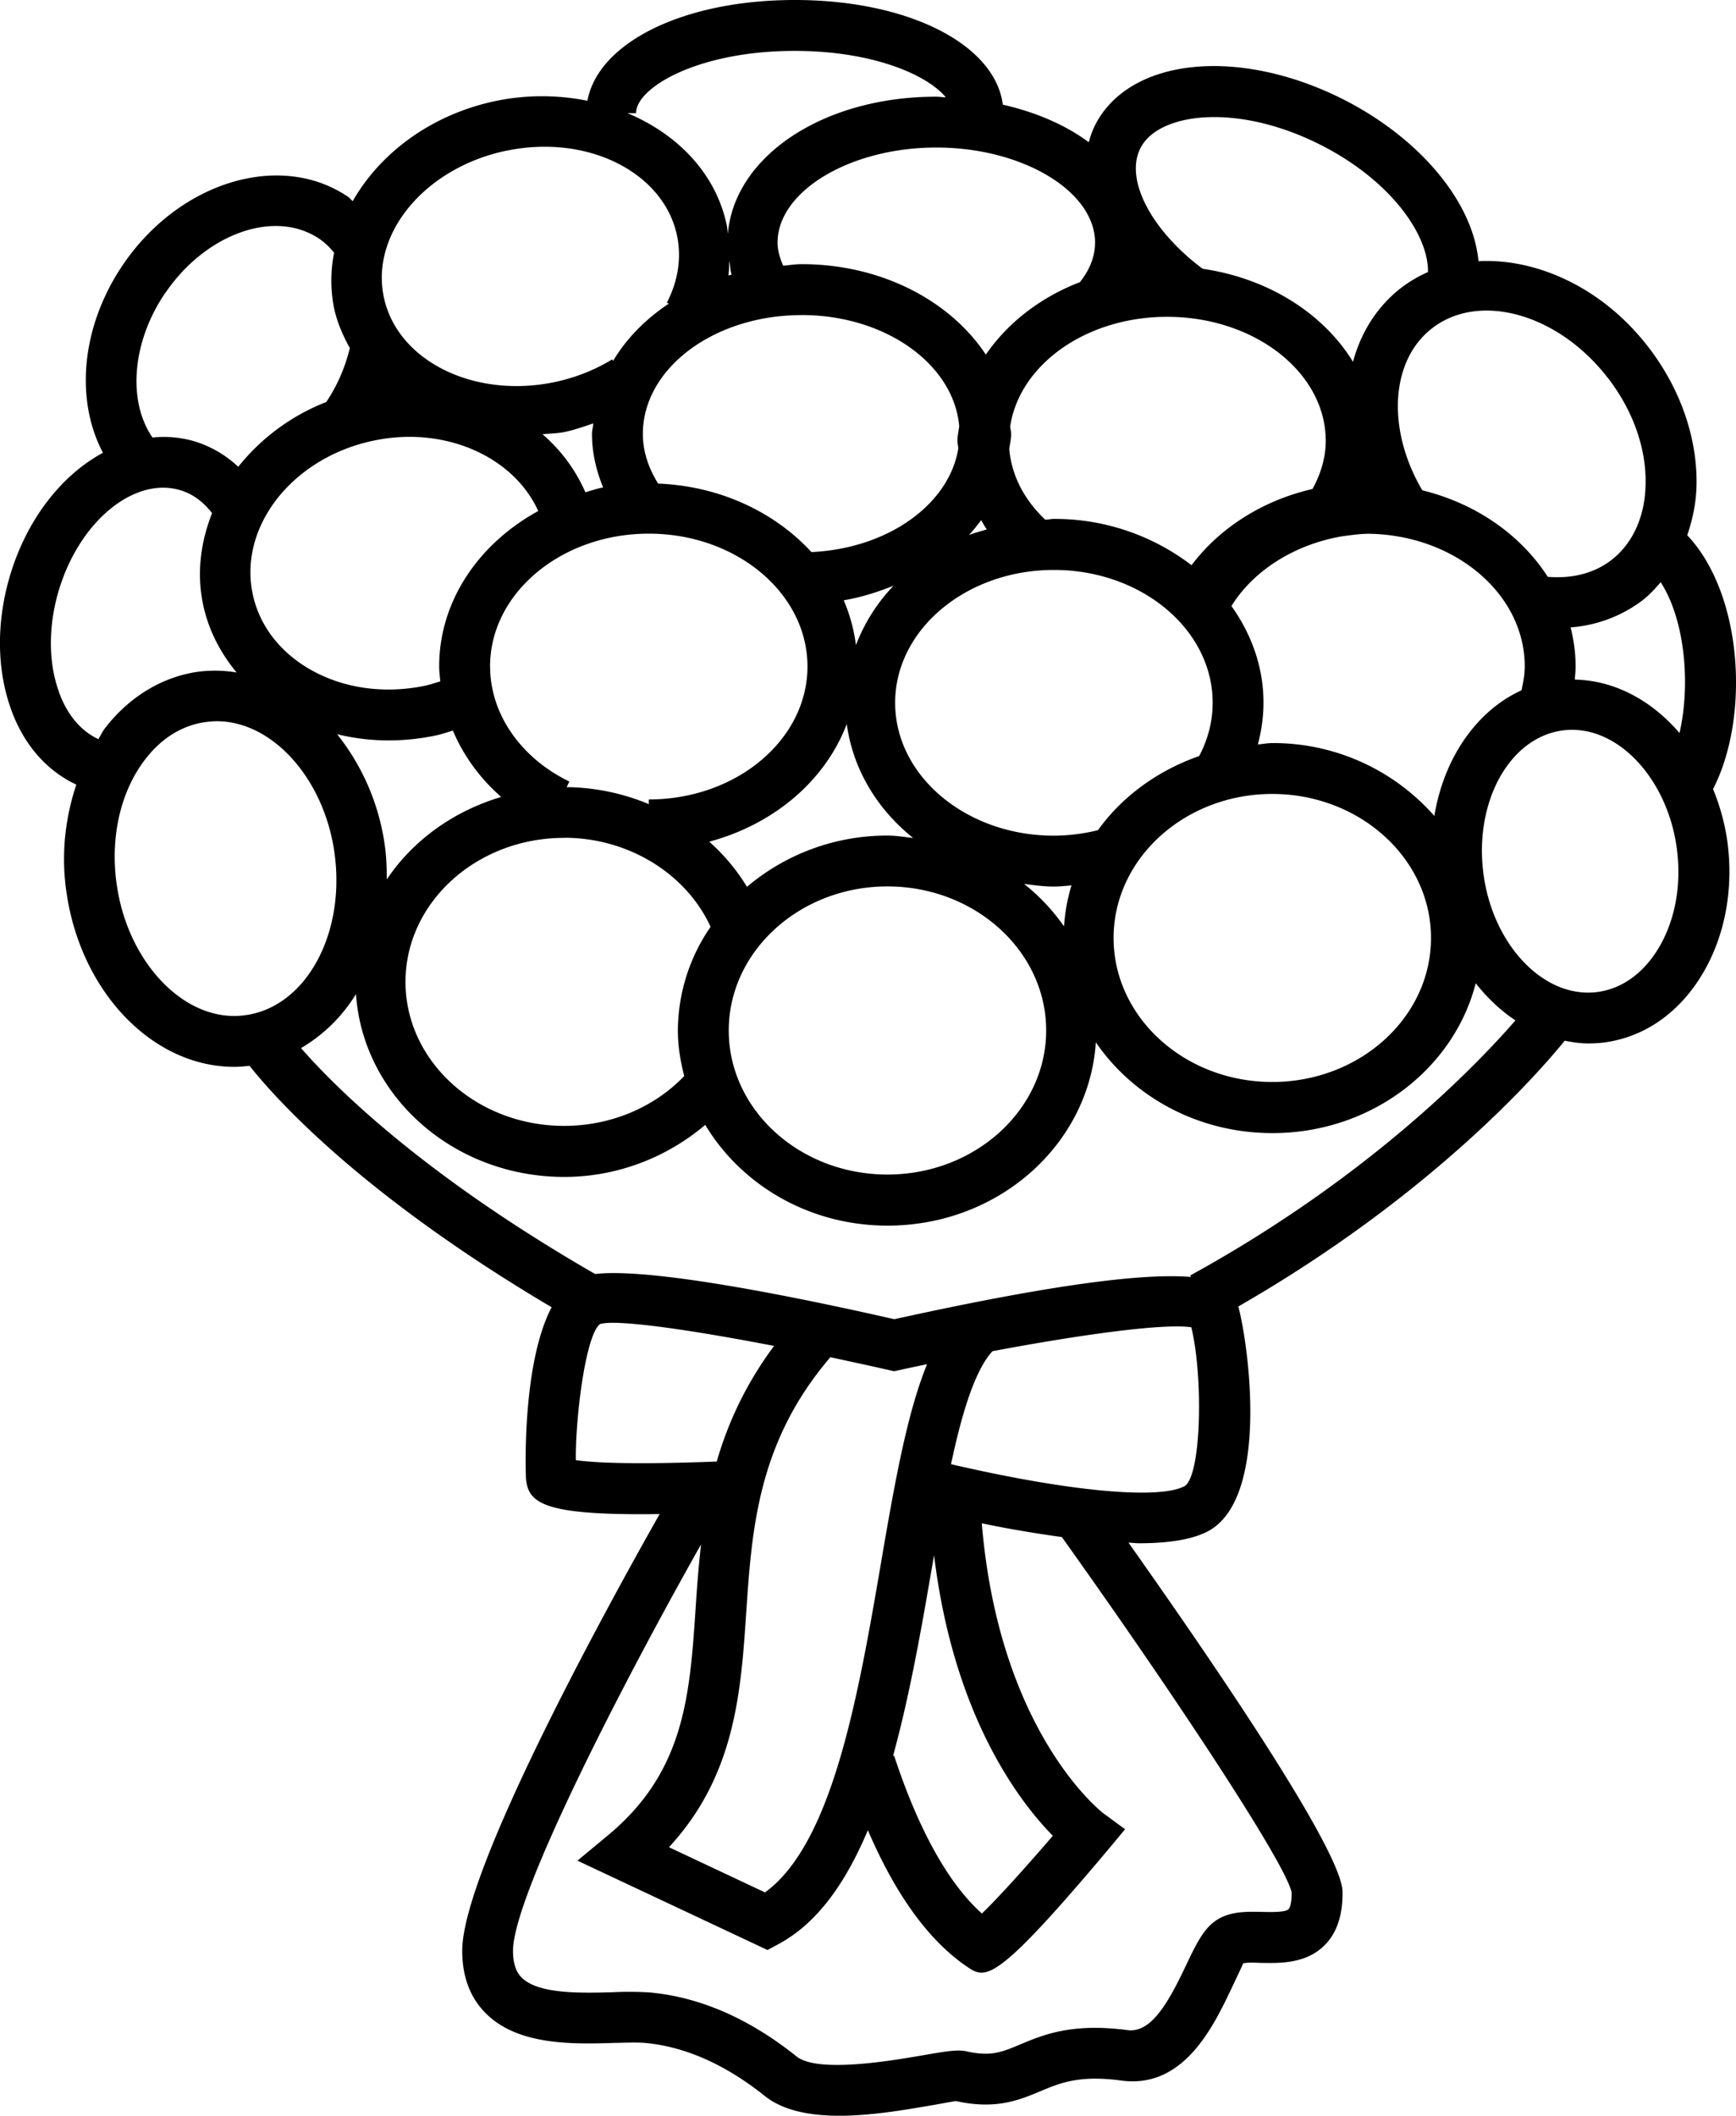 <svg xmlns="http://www.w3.org/2000/svg" width="34.117" height="41.576" viewBox="0 0 34.117 41.576"><path d="M33.665 15.508c.723-1.4.597-3.82-.506-4.99.108-.32.182-.663.183-1.036.004-.92-.334-1.87-.954-2.67-.887-1.148-2.17-1.738-3.332-1.68-.106-1.153-1.138-2.412-2.668-3.185-2.063-1.036-4.202-.808-4.87.518a1.792 1.792 0 0 0-.12.33c-.457-.338-1.036-.59-1.69-.738C19.557.875 17.86 0 15.62 0c-2.193 0-3.863.838-4.076 1.98a4.505 4.505 0 0 0-1.796.003c-1.27.265-2.278 1.024-2.816 1.97-.033-.026-.054-.06-.09-.084-1.325-.902-3.31-.305-4.423 1.33-.816 1.2-.955 2.64-.395 3.7-.004 0-.01.002-.013.005-.845.464-1.51 1.356-1.826 2.447-.258.894-.247 1.813.032 2.588.253.705.708 1.21 1.283 1.48-.214.64-.3 1.346-.2 2.07.265 1.98 1.686 3.476 3.305 3.476.1 0 .2-.01.3-.02.535.676 2.228 2.55 5.936 4.744-.598 1.138-.507 3.344-.504 3.37.047.486.348.726 2.627.694-1.02 1.8-3.88 7.003-3.88 8.58 0 .52.16.938.48 1.247.634.62 1.713.59 2.503.566.235-.005.448-.014.612 0 .787.073 1.578.424 2.353 1.044.367.292.9.387 1.465.387.618 0 1.274-.113 1.792-.202.25-.042.447-.082.497-.087.783.175 1.245-.02 1.654-.19.396-.167.77-.323 1.595-.213 1.237.17 1.82-1.082 2.176-1.828.088-.187.21-.443.22-.474.054-.02.23-.016.348-.01.375.006.885.02 1.252-.346.243-.242.36-.596.353-1.055-.015-.788-2.415-4.324-4.206-6.857.065.002.14.012.205.012.554 0 1.022-.066 1.34-.227 1.247-.636.807-3.717.613-4.426 3.825-2.198 5.922-4.614 6.415-5.223.15.03.305.054.46.054a2.5 2.5 0 0 0 .323-.02c.796-.108 1.484-.594 1.938-1.37.432-.736.6-1.653.475-2.582a4.294 4.294 0 0 0-.28-1.024zm-2.716-2.153c.006-.086.016-.172.016-.26 0-.263-.037-.518-.098-.766a2.67 2.67 0 0 0 1.41-.53c.137-.106.25-.23.36-.358.478.742.59 2.004.37 2.964-.55-.642-1.276-1.035-2.06-1.05zm-2.76 2.68a4.216 4.216 0 0 0-3.185-1.433c-.097 0-.188.02-.283.027.07-.27.11-.543.11-.822 0-.698-.236-1.345-.63-1.898.444-.714 1.26-1.214 2.176-1.37l.074-.01c.145-.02.29-.037.438-.04 1.7.02 3.076 1.18 3.076 2.606 0 .16-.03.315-.063.47-.89.406-1.526 1.336-1.713 2.468zm-7.278 2.17a3.955 3.955 0 0 0-.785-.835c.193.025.386.052.586.052.115 0 .23-.014.345-.022-.078.26-.128.527-.146.805zm-13.31-.922c0-.21-.005-.42-.034-.635a4.49 4.49 0 0 0-.942-2.22c.327.08.665.122 1.01.122.306 0 .616-.032.925-.096.118-.025.228-.064.34-.097.208.49.528.935.95 1.304-.942.28-1.737.856-2.25 1.623zm-.253-8.625c1.39-.292 2.746.313 3.23 1.384-1.165.638-1.947 1.764-1.947 3.055 0 .1.014.196.022.293-.1.03-.2.063-.303.086-.785.162-1.572.057-2.218-.3-.62-.343-1.036-.878-1.167-1.508-.276-1.33.792-2.68 2.382-3.01zm6.985-3.535c.016.09.017.185.045.274l-.063.016c.014-.097.014-.193.018-.29zm1.42 1.068c1.65 0 2.99.967 3.098 2.182-.01.097-.035.19-.035.29 0 .052.015.102.017.153-.184 1.103-1.388 1.963-2.886 2.033-.72-.783-1.793-1.297-3.013-1.346-.192-.31-.3-.634-.3-.976 0-1.287 1.4-2.335 3.118-2.335zm4.1 2.185c.185-1.208 1.488-2.15 3.083-2.15 1.72 0 3.118 1.093 3.118 2.437 0 .332-.096.647-.26.946-.97.224-1.815.753-2.377 1.498a4.423 4.423 0 0 0-2.706-.91c-.058 0-.11.014-.168.016-.42-.394-.664-.878-.708-1.387.01-.1.037-.196.037-.298 0-.052-.017-.1-.02-.152zm1.725 7.938a3.68 3.68 0 0 1-.866.108c-1.72 0-3.12-1.17-3.12-2.612 0-1.44 1.4-2.61 3.12-2.61s3.12 1.17 3.12 2.61c0 .362-.09.715-.265 1.047-.816.286-1.514.794-1.99 1.458zm-7.64.226c1.276-.342 2.283-1.204 2.703-2.312.12.884.592 1.668 1.305 2.24-.168-.02-.333-.048-.506-.048a4.26 4.26 0 0 0-2.76 1.007 3.86 3.86 0 0 0-.743-.888zm-4.307-3.443c0-1.44 1.4-2.61 3.12-2.61s3.118 1.17 3.118 2.61-1.398 2.613-3.118 2.613v.092a4.317 4.317 0 0 0-1.615-.334l.053-.11c-.96-.466-1.557-1.333-1.557-2.26zm7.19-.42a3.226 3.226 0 0 0-.24-.88c.348-.06.67-.163.98-.287a3.485 3.485 0 0 0-.74 1.168zm2.573-2.273c-.118.035-.238.065-.35.11.086-.095.164-.192.238-.293.037.062.07.125.112.184zm-7.542-.825c-.12.022-.232.062-.348.094a3.188 3.188 0 0 0-.843-1.14c.147-.015.293-.014.442-.045.192-.042.374-.105.557-.168-.005.07-.026.135-.026.206 0 .36.08.713.218 1.05zm-.764 6.884c1.258 0 2.397.702 2.877 1.75a3.61 3.61 0 0 0-.643 2.037c0 .31.05.606.125.895-.596.623-1.454.98-2.36.98-1.72 0-3.118-1.27-3.118-2.83s1.398-2.83 3.118-2.83zm6.352.956c1.72 0 3.12 1.27 3.12 2.83s-1.4 2.832-3.12 2.832c-1.72 0-3.118-1.27-3.118-2.83s1.4-2.832 3.118-2.832zm7.563-1.817c1.72 0 3.12 1.27 3.12 2.83 0 1.562-1.4 2.83-3.12 2.83-1.72 0-3.118-1.27-3.118-2.83s1.4-2.83 3.118-2.83zm6.593-8.18c.484.626.75 1.355.745 2.055-.003.652-.243 1.196-.675 1.53-.338.26-.768.367-1.248.328-.53-.822-1.408-1.44-2.466-1.7-.703-1.194-.63-2.55.194-3.185.93-.72 2.48-.283 3.45.974zm-9.185-4.508c.35-.698 1.885-.9 3.527-.075 1.432.723 2.142 1.806 2.125 2.508a2.534 2.534 0 0 0-.527.31c-.472.365-.79.874-.946 1.453-.58-.947-1.66-1.64-2.955-1.828-1.017-.762-1.532-1.758-1.224-2.367zM21.52 4.77c0 .266-.1.526-.296.774-.782.302-1.423.803-1.85 1.425-.693-1.052-2.046-1.778-3.62-1.778-.124 0-.24.02-.363.03-.064-.148-.11-.3-.11-.452 0-1.014 1.43-1.87 3.12-1.87s3.12.856 3.12 1.87zM12.5 2.223c0-.5 1.215-1.223 3.118-1.223 1.533 0 2.606.47 2.97.913-.064-.002-.124-.013-.19-.013-2.223 0-3.965 1.172-4.094 2.695-.008-.054-.008-.11-.02-.163-.21-1.014-.96-1.792-1.952-2.208h.168zm-2.55.74c1.59-.334 3.095.42 3.356 1.67.09.435.02.89-.2 1.314l.038.02c-.46.306-.834.687-1.095 1.125l-.017-.03c-.343.21-.725.36-1.133.447-1.587.33-3.096-.42-3.357-1.675-.26-1.252.82-2.54 2.41-2.873zm-6.705 2.8c.8-1.18 2.163-1.66 3.033-1.068.114.078.204.17.288.27a2.81 2.81 0 0 0-.004 1.075c.06.288.175.55.313.8-.088.364-.24.728-.463 1.06a4.144 4.144 0 0 0-1.73 1.273 2.182 2.182 0 0 0-.875-.505 2.16 2.16 0 0 0-.81-.07c-.498-.723-.398-1.887.247-2.836zM1.16 13.6c-.21-.578-.213-1.278-.013-1.97.24-.826.742-1.517 1.347-1.85.246-.134.626-.27 1.038-.15.248.07.46.227.636.453-.223.565-.306 1.175-.178 1.79.104.5.336.95.66 1.342a2.587 2.587 0 0 0-.737-.017c-.717.095-1.377.494-1.857 1.122-.048.063-.08.138-.123.205-.338-.158-.612-.473-.774-.924zm1.13 3.757c-.124-.917.08-1.803.56-2.43.322-.422.735-.677 1.195-.738a1.58 1.58 0 0 1 .216-.016c1.103 0 2.12 1.145 2.315 2.607.214 1.59-.574 3.012-1.757 3.17-1.177.164-2.32-1.035-2.528-2.593zm9.027 11.337c-.01-.846.194-2.467.476-2.675.324-.098 1.778.113 3.42.43a7.027 7.027 0 0 0-1.127 2.272c-1.747.067-2.477.016-2.77-.028zm6.99 2.156l.05-.29c.38 3.147 1.667 4.838 2.334 5.515-.525.612-1.083 1.23-1.394 1.528-.66-.59-1.25-1.654-1.726-3.104l-.02.006c.32-1.162.547-2.44.756-3.656zm-.987-.17c-.447 2.605-.95 5.54-2.286 6.508l-1.887-.888c1.304-1.412 1.414-3.048 1.52-4.636.11-1.645.238-3.343 1.652-4.993.384.083.77.166 1.142.25l.11.026.11-.024c.176-.04.358-.077.538-.115-.396.972-.638 2.347-.9 3.874zm8.063 6.51c.004.21-.035.305-.06.328-.063.064-.35.057-.522.053-.32-.007-.68-.015-.956.208-.217.172-.36.47-.54.85-.347.73-.68 1.32-1.14 1.266-1.097-.146-1.66.09-2.114.28-.36.152-.58.243-1.053.137-.178-.04-.387-.005-.88.08-.612.105-2.048.35-2.463.02-.93-.745-1.9-1.168-2.886-1.258a6.462 6.462 0 0 0-.732-.004c-.61.016-1.446.04-1.78-.283-.042-.042-.175-.17-.175-.53 0-1.073 2.132-5.217 3.695-7.987-.048.427-.08.846-.106 1.252-.116 1.723-.216 3.21-1.718 4.46l-.605.502 3.736 1.756.222-.12c.778-.42 1.328-1.233 1.75-2.235.54 1.26 1.188 2.16 1.936 2.674.1.068.183.126.295.126.312 0 .838-.453 2.484-2.41l.34-.408-.43-.316c-.02-.017-2.043-1.57-2.386-5.696.526.11 1.056.198 1.573.27 2.164 3.027 4.418 6.437 4.516 6.987zM23.27 29.21c-.527.264-2.31.09-4.58-.437.216-1.016.472-1.848.814-2.22 1.74-.328 3.373-.552 3.908-.47.236.952.204 2.95-.142 3.128zm.122-4.146l.016.03c-.832-.07-2.476.09-5.832.83-1.837-.418-4.77-1.02-5.88-.888-3.367-1.94-5.09-3.65-5.78-4.44.428-.25.8-.607 1.08-1.06.137 2 1.91 3.592 4.094 3.592 1.035 0 2.012-.38 2.77-1.023.704 1.175 2.037 1.98 3.582 1.98 2.188 0 3.965-1.6 4.094-3.603.73 1.07 2.01 1.785 3.47 1.785 1.94 0 3.564-1.26 3.996-2.945.228.29.49.538.78.73-.723.834-2.84 3.062-6.39 5.012zm9.216-6.454c-.295.504-.724.818-1.208.883-1.055.143-2.06-.925-2.245-2.313-.19-1.417.507-2.685 1.554-2.826.062-.008.125-.012.188-.012.978 0 1.88 1.02 2.056 2.326.096.71-.027 1.4-.346 1.944z"></path></svg>